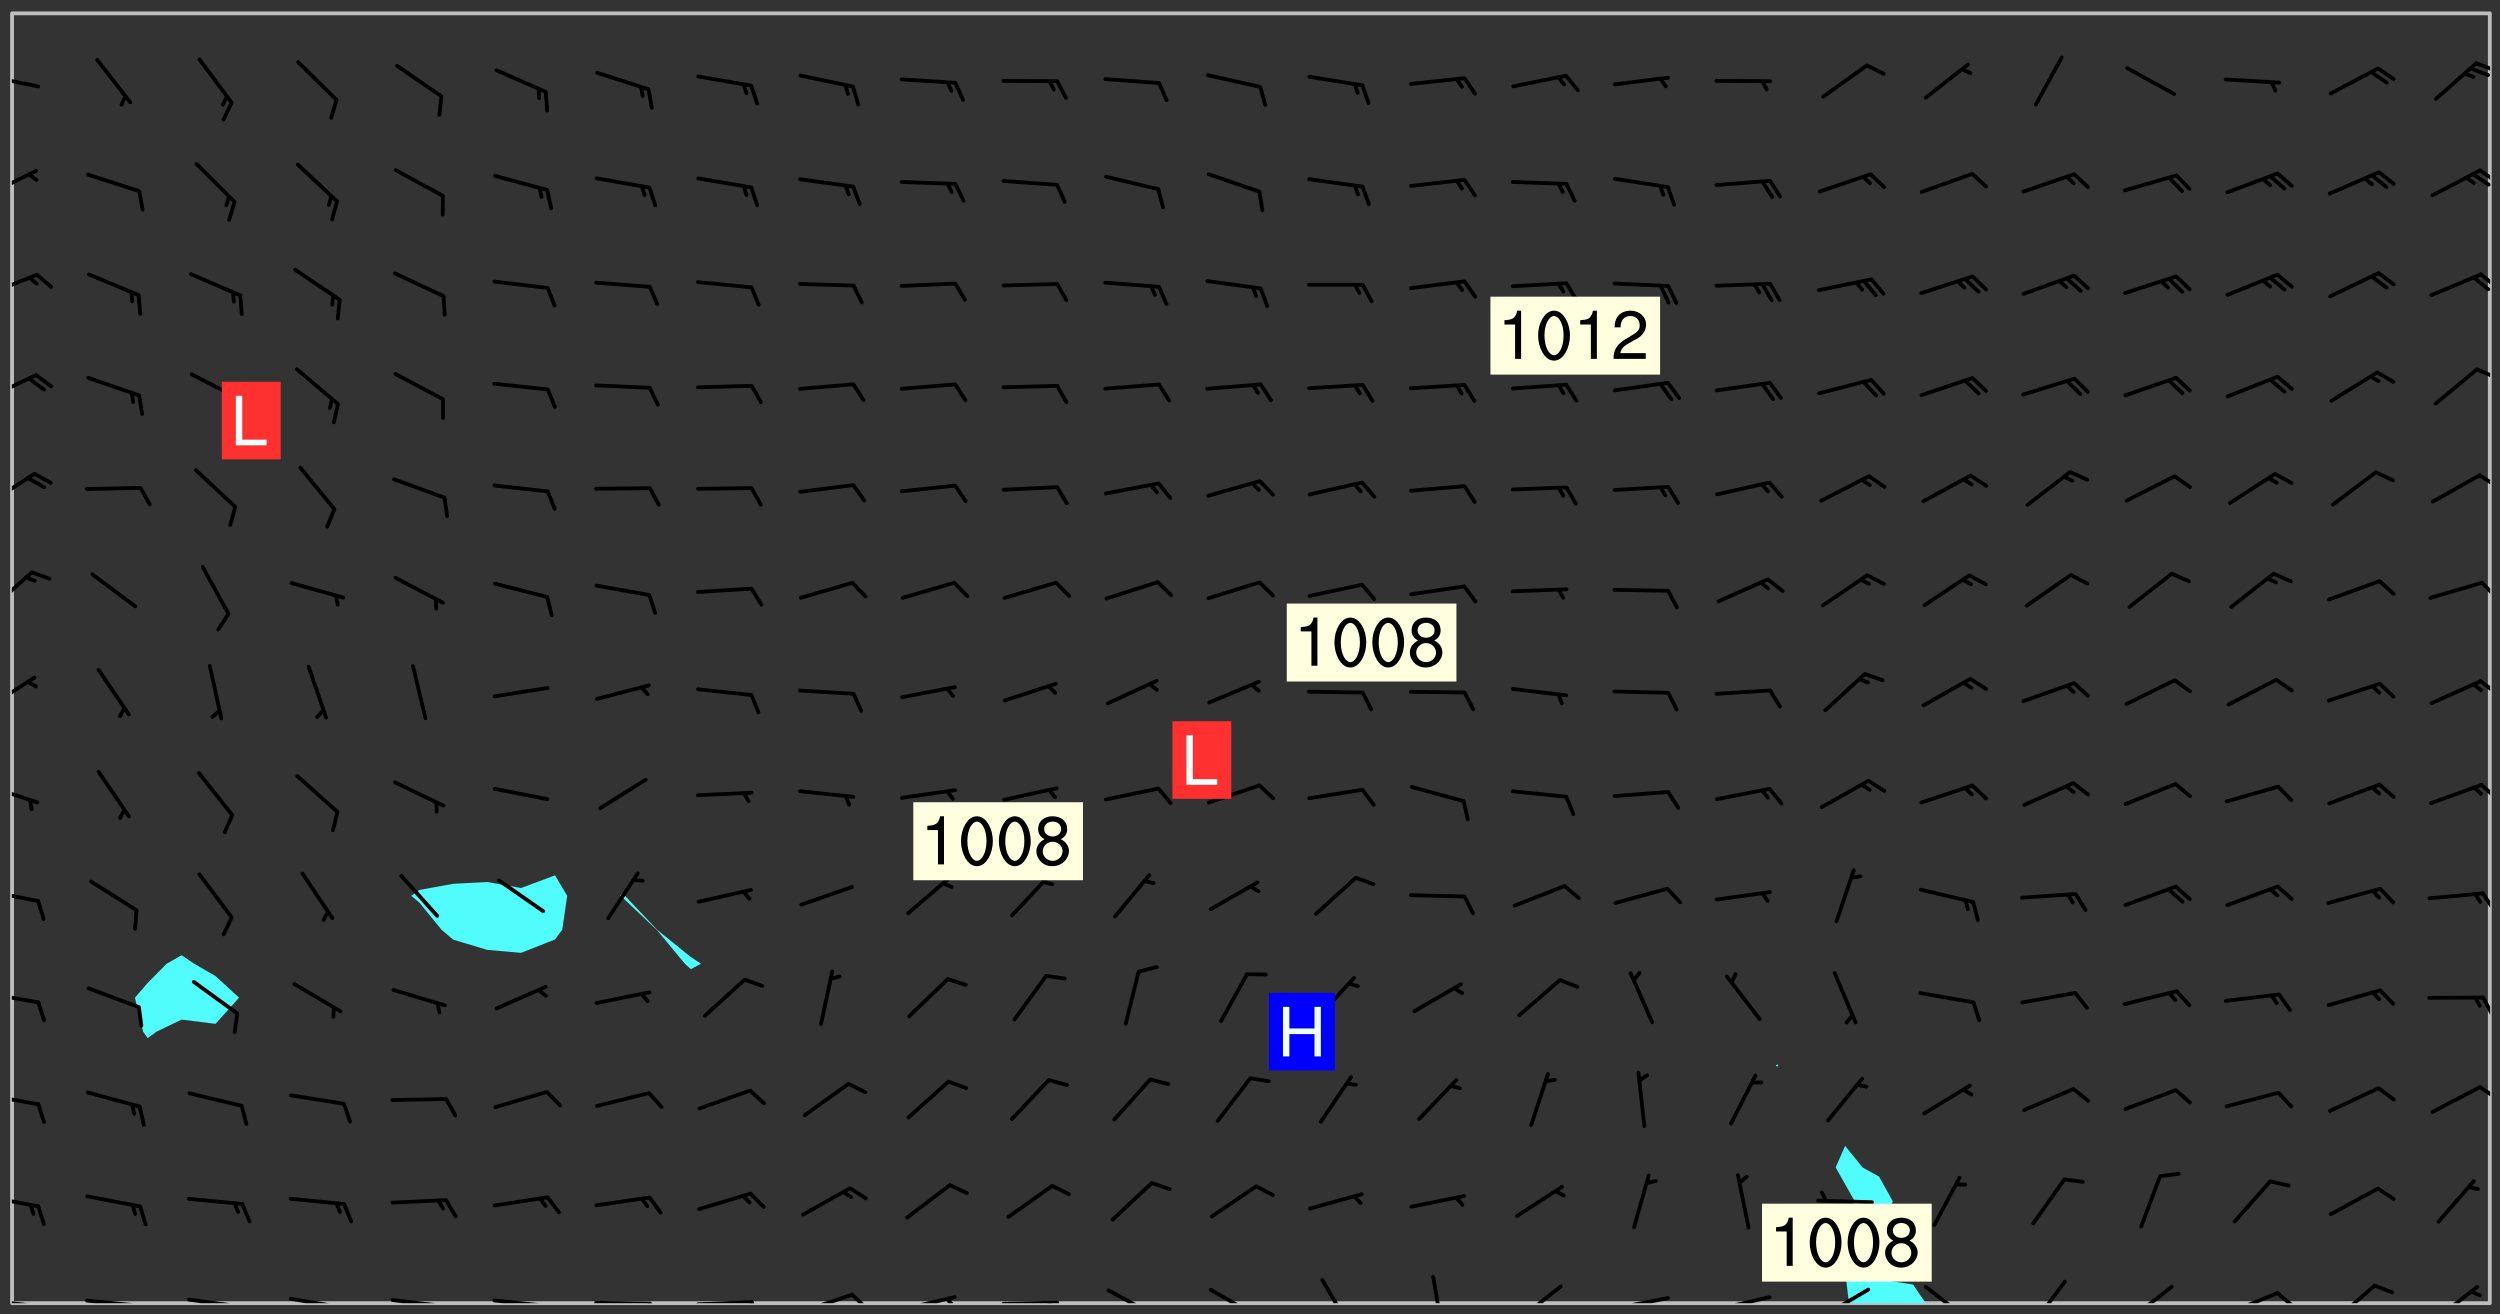 <svg xmlns="http://www.w3.org/2000/svg" role="img" xmlns:xlink="http://www.w3.org/1999/xlink" viewBox="142.45 309.95 326.84 171.84"><rect x="142.45" y="309.95" width="326.84" height="171.84" fill="#333333" stroke="none"/><defs><clipPath id="a"><path d="M144 311.672h1v168.656h-1zm0 0"/></clipPath><clipPath id="b"><path d="M144 311.672h324v168.656H144zm0 0"/></clipPath><clipPath id="c"><path d="M382 459h13v21.328h-13zm0 0"/></clipPath><clipPath id="d"><path d="M467 311.672h1v168.656h-1zm0 0"/></clipPath><clipPath id="e"><path d="M144 479h4v1.328h-4zm0 0"/></clipPath><clipPath id="f"><path d="M147 480h2v.328h-2zm0 0"/></clipPath><clipPath id="g"><path d="M153 479h9v1.328h-9zm0 0"/></clipPath><clipPath id="h"><path d="M160 480h2v.328h-2zm0 0"/></clipPath><clipPath id="i"><path d="M159 480h2v.328h-2zm0 0"/></clipPath><clipPath id="j"><path d="M166 479h9v1.328h-9zm0 0"/></clipPath><clipPath id="k"><path d="M173 480h3v.328h-3zm0 0"/></clipPath><clipPath id="l"><path d="M172 480h2v.328h-2zm0 0"/></clipPath><clipPath id="m"><path d="M180 479h8v1.328h-8zm0 0"/></clipPath><clipPath id="n"><path d="M187 480h2v.328h-2zm0 0"/></clipPath><clipPath id="o"><path d="M186 480h2v.328h-2zm0 0"/></clipPath><clipPath id="p"><path d="M193 479h8v1.328h-8zm0 0"/></clipPath><clipPath id="q"><path d="M200 480h2v.328h-2zm0 0"/></clipPath><clipPath id="r"><path d="M199 480h2v.328h-2zm0 0"/></clipPath><clipPath id="s"><path d="M206 479h9v1.328h-9zm0 0"/></clipPath><clipPath id="t"><path d="M213 480h3v.328h-3zm0 0"/></clipPath><clipPath id="u"><path d="M220 480h8v.328h-8zm0 0"/></clipPath><clipPath id="v"><path d="M227 480h2v.328h-2zm0 0"/></clipPath><clipPath id="w"><path d="M233 479h8v1.328h-8zm0 0"/></clipPath><clipPath id="x"><path d="M240 479h3v1.328h-3zm0 0"/></clipPath><clipPath id="y"><path d="M246 478h9v2.328h-9zm0 0"/></clipPath><clipPath id="z"><path d="M253 478h3v2.328h-3zm0 0"/></clipPath><clipPath id="A"><path d="M260 479h8v1.328h-8zm0 0"/></clipPath><clipPath id="B"><path d="M266 479h2v1.328h-2zm0 0"/></clipPath><clipPath id="C"><path d="M273 480h8v.328h-8zm0 0"/></clipPath><clipPath id="D"><path d="M279 480h2v.328h-2zm0 0"/></clipPath><clipPath id="E"><path d="M287 478h7v2.328h-7zm0 0"/></clipPath><clipPath id="F"><path d="M300 478h8v2.328h-8zm0 0"/></clipPath><clipPath id="G"><path d="M315 477h5v3.328h-5zm0 0"/></clipPath><clipPath id="H"><path d="M329 476h3v4.328h-3zm0 0"/></clipPath><clipPath id="I"><path d="M340 477h7v3.328h-7zm0 0"/></clipPath><clipPath id="J"><path d="M353 479h8v1.328h-8zm0 0"/></clipPath><clipPath id="K"><path d="M366 479h9v1.328h-9zm0 0"/></clipPath><clipPath id="L"><path d="M380 478h7v2.328h-7zm0 0"/></clipPath><clipPath id="M"><path d="M393 477h8v3.328h-8zm0 0"/></clipPath><clipPath id="N"><path d="M407 477h6v3.328h-6zm0 0"/></clipPath><clipPath id="O"><path d="M420 477h7v3.328h-7zm0 0"/></clipPath><clipPath id="P"><path d="M433 478h8v2.328h-8zm0 0"/></clipPath><clipPath id="Q"><path d="M439 478h4v2.328h-4zm0 0"/></clipPath><clipPath id="R"><path d="M447 477h7v3.328h-7zm0 0"/></clipPath><clipPath id="S"><path d="M460 477h7v3.328h-7zm0 0"/></clipPath><clipPath id="T"><path d="M144 466h4v2h-4zm0 0"/></clipPath><clipPath id="U"><path d="M144 452h4v3h-4zm0 0"/></clipPath><clipPath id="V"><path d="M466 451h2v3h-2zm0 0"/></clipPath><clipPath id="W"><path d="M144 439h4v3h-4zm0 0"/></clipPath><clipPath id="X"><path d="M466 440h2v3h-2zm0 0"/></clipPath><clipPath id="Y"><path d="M144 426h4v3h-4zm0 0"/></clipPath><clipPath id="Z"><path d="M466 426h2v4h-2zm0 0"/></clipPath><clipPath id="aa"><path d="M144 412h4v4h-4zm0 0"/></clipPath><clipPath id="ab"><path d="M466 412h2v3h-2zm0 0"/></clipPath><clipPath id="ac"><path d="M144 398h4v5h-4zm0 0"/></clipPath><clipPath id="ad"><path d="M466 398h2v3h-2zm0 0"/></clipPath><clipPath id="ae"><path d="M144 384h3v6h-3zm0 0"/></clipPath><clipPath id="af"><path d="M466 385h2v4h-2zm0 0"/></clipPath><clipPath id="ag"><path d="M144 371h4v5h-4zm0 0"/></clipPath><clipPath id="ah"><path d="M466 371h2v3h-2zm0 0"/></clipPath><clipPath id="ai"><path d="M144 358h4v5h-4zm0 0"/></clipPath><clipPath id="aj"><path d="M466 358h2v2h-2zm0 0"/></clipPath><clipPath id="ak"><path d="M144 345h4v4h-4zm0 0"/></clipPath><clipPath id="al"><path d="M466 345h2v3h-2zm0 0"/></clipPath><clipPath id="am"><path d="M465 345h3v4h-3zm0 0"/></clipPath><clipPath id="an"><path d="M144 332h4v4h-4zm0 0"/></clipPath><clipPath id="ao"><path d="M466 331h2v3h-2zm0 0"/></clipPath><clipPath id="ap"><path d="M465 332h3v3h-3zm0 0"/></clipPath><clipPath id="aq"><path d="M144 319h4v3h-4zm0 0"/></clipPath><clipPath id="ar"><path d="M465 317h3v3h-3zm0 0"/></clipPath><g id="as" clip-path="url(#clip1)"><path fill="#fff" fill-opacity="0" fill-rule="evenodd" d="M0 0h1000v1000H0zm0 0"/><path fill="#d3d3d3" fill-opacity="0" fill-rule="evenodd" d="M162.152 355.867l-.234.293.059.234.117.172.176.234.293.348.113.059.117-.172.059-.234.176-.176.465-.176h.699l.234.293.289.816.059.176.176.23.352.234.699.699.172.176.234.348.234.41.289.582.41.465.23.234.234.176.117.23.176.293.172 1.164v.234l.059.289.059.117.117.117.348.41.117.172.176.176.176.234.117.172.172.352.059.234.234.406.234-.059-.176.176-.059.93h-.582l-.234-.113-.348.113-.117.117-.059.293-.059.176-.117.172-.465.293-.059.234-.059.113v.645l.059.172v.41l.059.059v.406l.059.406.117.176.059.059.23.641-.059.293v.699l-.059.582v.234l-.059.23-.055.352v1.922l.055.117h.426l-.367.117-.023.352.891 1.168 1.742.539 1.34.359v.539l.09.809.535.715 1.52.27.891-.086.09 1.164.535.18 1.16-.18 2.055-.984 1.16-.363 1.879-.176 1.695-.18-.18.719-1.516.086-1.25.09-.805.27-1.074.809.27.719.535.898-.18.625-.266.809.266 1.078.625.898.805.18 1.25-.18-.266.723.098.504.055.293v.172l.059.293v.406l.176.117.352.117h.406l.293-.176.113-.117.059-.117.117-.23.059-.176.352-.465.23-.176.176-.059.176.059.059.176.117.988.055.469.059.172.117.234.176.059.816.059h.289l.117.234.059.406.059.352v1.105l.117.293.117.348.289.699.176.352.582.754.352.176.172.059.469.234.641.465.348.234.293.176.293.055.23.062.816.348.293.176.113.172.352.352.117.176.523.641v.289l.059.352v.348l.059.352.059.289.117.059.172.059h.176l.582.234.176.117.176.289.176.234.113.234.293.23.117.117v.41l.059.055.289.234.234.117.059.117.117.172.059.117.23.234.059.176.234.059.117.059-.117.113-.059.117v.117l-.117.293-.117.289v.582l.176.117.117.059.059.117.117.117.113.059.176.348.059.352.059.406v.176l-.059.176-.117.699v.172l.117.176.293.293h.406l.176.117.117.172.117.293v.234h-.527l-.23-.234h-.234l-.176.059-.059.699.059.348.117.176.176.41.117.23.289.469.176.055h.523l.234.059.758.641.059.293v.234l.059.059.23.348v.352l-.117.172v.293l.293.289.293.176.172.059.293.176.293.117.582.406.289.234.293.176.219.16.016.012.23.176.641.523.176.234.117.176.176.176.113.172v.641l.117.176.469.117.582.117.234.059.23.113.293.117.113.059.586.352.289.172.176.062.176.055.176.059.699.352.289.176.234.055.289.176.234.117.641.406.293.117.172.059.234.059.41.059.23.059.234.117.059.172-.41.176.469.059.059.293.113.234.176.055.234.059.176.059.406.117.641.234.117.172.059.234v.176l-.059.117-.059.406.234.234.117.059.348.117.641.23.176.117.289.117.176.176.234.465.582 1.105.176.176.348.176.176.117.352.117 1.047.523.234.059.465.113.293.059.465.176.758.582.234.234.348.465.176.176.289.234.816.699.293.176.289.289.293.176.293.289.695.641.176.176.293.234.289.234.469.289.641.582.348.234.234.293.348.348.352.465.934.992.348.406.117.176.234.059.113.117.645.176.23.113.234.059.293.176.23.117.934.699.406.406.234.176.406.176.234.117.816.348.348.234.234.117.293.289.23.117.758.352.352.172.23.059.293.117.234.059.871.176h.816l.469.23.172.059.875.699.465.117.293.059.176.059.23.059.469.059.348.059.352.059.406.059h.293l.172.059v.23l.176.176h.293l.348.059.352.059.699.117h.641l.465-.234.293-.176.172-.117.41-.172.289-.176.934-.465.469-.293.523-.293.465-.172.465-.176 1.051-.465.289-.117.41-.117.289-.117.527-.176 1.516-.699.582-.348.289-.059.293-.059.348-.117.875-.23.352-.117h.113l.234-.059.875-.234.234-.059h.812l.352-.059.816-.117.172-.059.352-.055.293-.059.23-.059.816-.176.176-.059h.348l.234-.059.465-.117.758-.172.234-.059h.348l.41-.117.289-.059 1.285-.059h.289l.41-.059.23-.059h.176l.875-.117h.406l.41-.117h.348l.352-.113.871-.059h1.75l1.047.289.41.117.289.117.352.117.289.117 1.051.172.289.059h.293l.293.059.172.059.41.059.172.059.117.059h.117l.117.059.352.059h.113l.41.066 1.922.395 1.926.395 1.52.449 1.695.719 2.145.805 1.605-.719 1.43-.805 1.16-1.078 1.25-.449 3.035-.719 1.875-.359 2.145-1.348 2.234-1.254 2.5-1.258 1.695-.449 1.785-.18 1.16-.27.625.539 1.34-.27.715-.988.984-1.344.445-.18.805-.359 1.875-.539 1.785-.449 1.25-.27 1.16-.09 1.699-.09 1.961-.27 1.25-.09h.539l.625-.09h.891l2.145-.18 2.41-.18 2.59-.09 1.695.18 1.609.09 1.43.359 1.16.719 1.875.988 1.16 1.527.266.715.629.09.355.898.535.539.535 1.527 1.074.359h.535l-.805.535.09 1.707.715 2.695.891.805.895.988.715 1.258 1.785.539 1.52-.18.355 1.344 1.609-.805.98-.539.27.27.316-.215.219-.145.801.449.449-.359h.355l.535-.27.539-.719.535-.27.625-.988 1.16.449.84.371 1.395.617 1.695-.18h1.605l1.785.09.18-1.707.535-1.344.805.27.492.848.402.406-.09.539v.359l.715.449.711-.27h1.43l.359.988.445 1.258.715 1.344 1.25.629 1.695.629.715-.18.18-.539.98-.09.449.359.086 1.258-.266.629-.535.18v.539l.715.984.266.539.984.988.801 1.078-.266.359-.09.898-.625 2.332-.355 2.066-.09 1.793-.18.719-.09.539v1.438l-.98 1.883-.359 1.707-.535.898-.805 1.168-.266.539 2.055 1.254.086.359-.355.539-.09-.18v.809l.09 1.438-.445.715-1.074.094-.266.715.535.898.805.719 1.16.809 1.34.27.445.359-.355.449-1.789-.09-1.25-.449-.715-.719-.625-.09-.176 3.59-.188 1.309h89.359V311.703h-55.27v49.082l.762.125 3.289.543 2.023 2.836v2.754l2.352.332 2.348.332h4.051l-1.379 4.16-2.023.707-2.023.703-.543.344-2.594 1.617-.188.117-2.023-2.078-.73-2.742-2.672-2.078-1.375-3.5-.066-.082-1.957-2.672 2.75-1.418v-49.082H294.422v91.414l.117.031.133.012.074.074.105.047.09.059.086.059.09.059.297.297.059.09.031.117.027.117.016.137-.031.117-.059.09-.059.086-.043.105-.047.102-.027.121v.145l.176.27.148.148.074.086.074.074.043.105.062.09.059.086.043.105.059.09.047.102.043.105.059.086.117.18.074.074.062.086.059.09.043.105.059.09.059.086.062.09.059.09.043.102.117.18.074.074.059.086.074.074.09.059.105.047h.148l.133-.016.133.016.102-.047.074-.074.047-.102-.016-.133v-.148l-.047-.105-.027-.117-.047-.102-.027-.121-.043-.102-.062-.09-.043-.102-.043-.105-.031-.117-.016-.133-.012-.137.086-.059.059-.086.121-.031.043.105.016.133v.117l.059.102.059.09.09.059.148.148.059.09.043.105-.012.102.086.059.105.047.086.059.09.059.074.074-.117.027-.105.047-.086.059-.074.074-.059.09-.062.086-.027.121-.047.102-.043.105-.031.117-.012.133-.016.133v.148l.027.117.047.105.043.102.059.09.074.074.09.059.074.074.09.059.059.09.043.105.047.102.117.031.133.016h.148l.117-.031.105.043.043.105.047.102.027.121L299.5 410l.027.117.031.121.027.117.105.043.102.047.133-.016.148.148.062.086.074.074.07.074.09.062.105.043.102.043.117.031.137.016.117-.031.074-.074.027-.117-.012-.133-.031-.121-.027-.117.043-.105h.117l.09.062.117.027h.148l.133.016h.148l.133.016.133-.016h.148l.133-.016.133-.012.137.012.117-.027.133-.016.191-.059-.059.176-.016.133-.027.121-.016.133-.059.086-.133.016-.105.047-.105.043-.117.031-.117.027-.266.031h-.148l-.133.016-.074.074.059.086.148.148.117.18.074.07.09.062.09.059.086.059.09.059.102.043.105.062.105.043.086.059.105.047.102.043.18.117.059.09-.043.102-.047.105.016.133.223.223.059.09.043.102.031.121.043.102.016.133.031.117.012.137.031.117.148.148.102.043.105.043.117.031.133.016.137.016h.117l.117-.031.09-.059.043-.105.047-.102.043-.105.031-.117.012-.133v-.148l-.012-.133-.016-.133-.031-.117-.043-.105-.047-.105-.043-.102-.043-.105-.016-.133.016-.133.027-.117.031-.117.027-.121.047-.102.09-.059.086-.062.074-.074.09-.059.223-.223.059-.086.074-.074.117-.18.059-.086v-.148l-.074-.074-.102-.047-.105-.043-.102-.043-.059-.09-.047-.105-.027-.117.09-.059.117-.031.102-.043.18-.117.148-.148.012-.133-.012-.105-.09-.059-.133.016h-.148l-.133.016-.133-.016-.121-.031-.086-.059-.074-.074-.059-.09-.062-.086-.117-.18-.059-.086.031-.121.086-.059.121-.031.059-.086v-.121l-.031-.117-.059-.09-.059-.086-.047-.105-.027-.117-.016-.133.059-.09.074-.074.09-.059.117-.18.074-.074.059-.086.148-.148.121-.031.133-.016.133.016.074.074.043.105.016.133-.031.117-.117.031-.133.012-.148.148-.043.105-.047.102-.027.121-.031.117v.148l.031.117.043.105.059.09.074.07.074.074.117.031.121.027.117-.027.133-.016h.117l.09.059.074.074.047.105.059.086.102.047.133.016.105.043.086.059-.012.105-.074.074-.18.117-.059.09-.09.059-.07.074-.074.074-.062.09-.027.117-.016.133.016.133-.016.133v.148l.016.133.027.117.031.121.074.074.09.059.086.059.09.059.117.031v.086l-.102.047-.09.059-.266.031-.117.027h-.148l-.105.043-.102.047-.059.09-.062.234-.012.133-.031.121-.016.133v.293l-.012.133.012.137.016.133.133.016.133.012.121.031.086.059.074.074.047.105.043.102.016.133v.445l-.016.133v.445l.031.266.027.117.016.133.031.117.086.211.031.266v.148l-.031.117-.027.117-.031.121-.027.117-.031.117-.031.121-.012.133-.016.133.09.059.117-.031.102.016.047.105-.031.266v.441l-.043.105-.047.105-.043.102-.043.105-.059.086-.031.121-.043.117-.031.117-.016.133.016.133.059.09.105.047.086.059.059.086-.012.137-.031.117-.043.102v.445l-.016.133v.148l-.031.117-.043.105-.027.117-.047.105-.043.102-.031.121-.027.117-.031.133-.031.117-.027.117-.043.105-.031.117-.031.121-.012.133-.016.133v.297l.027.117v.148l.047.398.027.117.059.09.121.031h.148l.133-.016.059.09v.117l-.059.09-.09.059-.102.043-.105.047-.09.059-.086.059-.137.016-.117-.031-.133-.016-.102.047-.062.086-.012.137-.016.133-.031.117-.027.117-.016.133-.031.121v.297l.016.133.031.117v.148l.012.133v.148l-.027.117-.047.102-.027.121-.031.117-.059.09-.074.074-.102.043-.105.047-.117.027-.121.031-.102-.047.059-.086.105-.047.027-.117.031-.117.027-.121.031-.117v-.148l.016-.133-.031-.117-.043-.105-.105.016-.074.074-.102.043-.09.062-.074.074-.043.102-.016.133-.031.117L304.25 426l-.031.117-.027.117-.031.121-.027.117-.031.117-.043.105-.09.059h-.09l-.117-.031-.031-.086.016-.137-.031-.117v-.148l-.012-.133v-.148l-.062-.234-.027-.121-.043-.102-.047-.105-.059-.086-.059-.09-.043-.105-.062-.086-.148-.148-.07-.074-.105-.047-.105-.043-.102-.043-.297-.297-.09-.074-.086-.059-.105-.043-.09-.062-.086-.059-.105-.043-.09-.059-.086-.062-.074-.07-.105-.047-.086-.059-.105-.043-.09-.062-.102-.043-.105-.043-.086-.059-.105-.047-.105-.043-.102-.047-.09-.059-.102-.043-.105-.043-.09-.062-.117-.027-.133-.016-.133.016H299.75l-.133.016-.117-.031-.09-.059-.074-.074-.09-.059-.102-.047h-.148l-.121-.027-.102-.043-.074-.074-.117-.18-.09-.059-.102-.043-.09-.062-.105-.043-.09-.059-.086-.059-.105-.047-.059-.086-.059-.09-.043-.105-.047-.102-.074-.074-.086-.059-.074-.074-.09-.059-.223-.223-.043-.105-.031-.266.105-.043h.145l.105.043.074.074.09.059.086.059.105.047.09.059.148.148.07.074.148.148.062.086.074.074.086.059.074.074.09.062.09.059.086.059.27.176.102.047.105.043.102.043.047-.074.059-.086.074-.074.07-.074.105.043.074.074.059.09.043.102.047.105.043.105.121.027.117-.027.074-.09.043-.105.059-.09.074-.074.105-.043.117-.027.133.012.09.059.148.148.059.09.043.105.047.102.043.105.043.102.105.047.105.043.133.016.086-.059.059-.09.074-.074.105-.043.117.027.105.047.102.043.105.043.102.047.18.117v.117l-.016.133.016.133.016.137.059.086.102.047.121.027.117.031h.148l.117-.031.059-.09.18-.117.059-.09.074-.074.059-.086.117-.18.18-.117.117.031.09.059.043.074-.016.133v.117l.09.059h.148l.133-.016.133-.012.266-.031.105-.043.117-.031.121-.027.074-.074.07-.074.062-.09-.016-.105-.047-.102-.102-.043-.105-.016-.117.027-.266.031h-.148l-.074-.074-.09-.059-.117-.031-.117-.027-.133-.016h-.148l-.133.016h-.297l-.105-.047-.148-.148-.043-.102-.059-.09.223-.223.086-.059.105-.043.117-.031.133-.016.133.016.137.016.102.043.133-.012.09-.062.102-.043.062-.09-.047-.102-.09-.059-.117-.031-.102-.043-.059-.09-.062-.09v-.117l.016-.133.105-.047.074-.07v-.121l-.09-.059-.031-.117.09-.059.074-.074.043-.105.059-.09.047-.102.016-.133v-.148l-.047-.105-.043-.102-.09-.059-.133-.016-.102-.043-.137-.016-.117-.031h-.445l-.133-.016-.133-.012-.133-.016-.117-.031h-.148l-.133-.016-.133-.012-.266-.031-.121-.043-.086-.059-.074-.074v-.148l.012-.133.105-.047.102-.043.133-.016h.152l.133-.016h.293l.121.031.102.043.09.059.234.062.121-.047.09-.059.102-.043.133-.016.105.043.102.047.133.012.121-.027h.145l.121-.031.117-.027.105-.047.074-.074.086-.059.148-.148.059-.086.047-.105.027-.117.016-.105-.102-.043-.09-.059-.117-.031-.105-.043-.09-.062-.074-.086-.074-.074-.102-.043-.105-.047-.102-.043-.059-.09-.047-.102-.086-.211-.062-.086-.059-.09-.074-.074-.086-.059h-.27l-.117.031-.09.059-.102.043-.133.016-.105-.016-.027-.117-.062-.09-.117-.031-.102-.043-.148-.148-.031-.117-.016-.105.074-.074.18-.117.117-.027.117-.031.137.016.102.043.105.043.102.047.105.043.117.031.133.016.117.027.133.016.105-.016.09-.059-.074-.074-.105-.043-.074-.074-.074-.09-.148-.148-.086-.059-.09-.059-.074-.074-.09-.059-.102-.047-.121-.027-.102-.047-.105-.043-.117-.031-.102-.043-.121-.031h-.148l-.117.031-.105.043-.086.062-.18.117-.086.059-.09.059-.105.047-.086.059-.105.043-.102.043-.105.047-.074.074-.059.09-.059.086-.047.105-.059.086-.074.074-.133-.012-.117-.031h-.117l-.074.074-.09.059-.074.074-.09.059-.086.059-.105.047-.102.043-.137.016-.102-.043-.148-.148-.105-.047h-.086l-.105.047-.102.043-.121.031-.117-.031-.074-.074v-.117l.031-.121.074-.07.059-.09.074-.074.117-.031.105-.043h.293l.133-.016.137-.016.102-.043.09-.059.102-.047.09-.059.133-.012.09.059.133.012.09-.059.086-.059.105-.043.09-.059.086-.062.09-.059.148-.148.059-.086.059-.09.105-.043.133-.016.117.027.121.031.059-.059.059-.09.031-.266.027-.117.105.012.133.016.102-.043.09-.059.059-.09.074-.074.059-.09.047-.102.012-.133-.012-.133-.047-.105-.148-.148-.059-.09-.059-.086-.043-.105v-.445l.016-.133v-.148l.012-.133-.059-.059-.09.059-.102-.043-.18-.117-.086-.059-.062-.09-.059-.09-.074-.074-.086-.059-.121.031-.102.012-.105.047-.086.059-.105.043-.148.148-.09.059-.086.059-.09.062-.105.043-.133.016v-.121l.105-.043.117-.031.074-.07.043-.105v-.148l-.027-.117-.148-.148-.133-.016h-.148l-.117.031-.105.043-.102.043-.09.062-.117.027-.074-.074.012-.133-.043-.102-.043-.105-.09-.059-.117.027-.121.031-.117.031-.102.043-.121.031-.102.043-.105.043-.09.059-.102.016v-.117l.016-.133-.059-.09-.074.043-.148.148-.059.09-.074.074-.047.105-.043.102-.074.074-.059.09-.074.074-.059.086-.074.074-.09.062-.074.07-.074.074-.102.016-.133.016-.105-.043v-.121l.148-.148.043-.102.059-.09.047-.102.043-.105.059-.09.031-.117.043-.102.031-.121.027-.117.047-.105.043-.102.043-.105.074-.07.09-.062.09-.059.102-.043h.297l.266-.031.105-.043-.074-.074-.117-.031-.105-.043-.09-.059-.102-.047-.09-.059-.102-.043-.105-.043-.09-.062-.086-.059-.105-.043-.102-.043-.121-.031-.117-.031-.102-.043L297.5 410.25l-.102-.043-.09-.059-.043-.105-.016-.133.102-.043.133-.016.137.016.133-.016.102-.043.059-.09.016-.105-.09-.059-.074-.074-.102-.043-.09-.059-.148-.148-.043-.105-.016-.133v-.293l-.059-.09-.09-.059-.074-.074-.043-.105-.031-.117-.059-.09-.074-.074-.117-.027-.074-.074-.09-.059-.09-.062-.086-.059-.074-.074-.059-.086-.047-.105-.086-.059-.148-.148-.195-.059-.133.016-.102.043-.074.074-.047.102-.043.105-.059.09-.059.086-.297.297-.09.059h-.086l-.062-.086-.043-.105.031-.117.059-.09.027-.117-.012-.133-.09-.062-.105.047-.117.027-.117.031-.27.176-.102.047-.117.027-.105.047-.09.059-.102.043-.059-.086-.047-.105.016-.133.047-.105.07-.074.074-.07.059-.09v-.148l-.043-.105h-.238l-.102.047-.031.117-.027.117-.031.121-.074.043-.133.016-.074-.047-.043-.102-.043-.105-.047-.102-.043-.105-.121.031-.102.043-.133.016-.117.031-.105.043-.09.059-.102.047-.121.027-.133.016-.102-.043-.059-.09-.047-.105-.043-.102-.043-.105v-.117l.059-.09.086-.059.18-.117.102-.047.105-.043.105-.059.102-.043.09-.062.102-.043.105-.059.102-.047.09-.059.105-.043.102-.043.09-.062.102-.043.137-.016.117.031.102.043.121.031.102.043.105.047.102.043.105.043.102.047.105.043.102.043.105.047.086.059.105.043.117.031.105.043.102.047.09.059.105.043.102.043.105.047.117.027.102.047.121.027h.148l.086-.059.016-.102.059-.09-.027-.117-.074-.074-.117-.18-.074-.074-.09-.074-.18-.117-.086-.059-.105-.043-.102-.047-.27-.176-.059-.09-.074-.074-.059-.09-.043-.102-.031-.117-.016-.137v-.562l-.012-.133-.016-.133-.031-.117-.016-.133-.012-.133-.031-.121-.223-.223-.059-.086-.016-.105.031-.117.133-.016v-91.414H172.992v1.453l-.059.234-.352 1.051-.172.523-.117.348-.176.41-.117.172-.234.293-.23.059h-.352l-.117.059-.23.406v.293l.117.176.23.23.117.234.641.758.293.465.176.234.23.352.234.348.641.816.176.465.172.41.117.695.176.469.117 1.398.059.465v.875l.117 1.047v4.781l-.059.465-.352 1.281-.176.523-.113.41-.352.93L172.934 336l-.234.582-.117.176-.172.348-.176.406-.352.816-.059.293-.113.293-.117.289-.059.176-.117.875-.059.406-.059.117-.059.176-.059.172-.23.527-.117.172v.234l-.117.234-.059.172-.176.586v.289l-.059.176v.293l-.059.113-.059.527v.172l-.055.234v2.621l-.176.816-.117.176-.176.234-.117.172-.113.234-.586.934-.23.289-.293.465-.176.234-.289.352-.352.699-.113.23-.176.41-.176.23-.406.527-.816.699-.293.172-.289.234-.176.117-.176.176-.523.406-.527.176-.172.176-.234.055-.641.176h-.758m12.211 31.023l-1.074.449.359.895 1.25-.715.445-.539-.98-.09"/><path fill="#d3d3d3" fill-opacity="0" fill-rule="evenodd" d="M201.508 416.598h-.895l.449.629.98.359.805-.09.445-.988-.176.09-.715-.355-.895.355m154.621 59.07l-.059-.523v-.293l.113-.293.059-.23.469-.469h.113l.117-.113.117-.059h.176l.234-.059h.348l.234.059.117.059.23.172.059.176.117.582v.293l-.117.176-.172.289-.176.176-.527.523-.23.234-.117.059h-.176l-.117-.059-.406-.293-.176-.117-.117-.059-.059-.113-.055-.117m6.641-10.957l-.059-.172v-1.109l.059-.172.176-.059.172-.059h.176l.234-.059.117.059.059.699-.059.172-.117.176-.117.059-.234.523-.113.059h-.234l-.059-.117m9.613-14.391l-.117-.176v-.699l.293-.875.117-.172.176-.352.113-.23.117-.293.352-.758.117-.23.172-.234h.176l.117-.059h.641l.117.059.234.234.172.113.352.293.117.117.113.176v.113l.117.059.117.117v.699l-.059.176v.23l-.059.176-.348 1.051-.117.23-.117.234-.117.059-.23.234-.641.289h-.875l-.41-.117-.641-.465"/><path fill="none" stroke="#bebebe" stroke-linecap="round" stroke-linejoin="round" stroke-miterlimit="10" stroke-width=".5" d="M467.957 311.695H144.027v168.625h323.93v-168.625"/><g clip-path="url(#a)"><path fill="#fff" fill-opacity="0" fill-rule="evenodd" d="M144 475.891v4.438h.004H144V311.672h.004H144v164.219"/></g><g clip-path="url(#b)"><path fill="#fff" fill-opacity="0" fill-rule="evenodd" d="M144.004 480.328V311.672h22.188v123.16l-1.961 1.113-2.477 2.512-1.66 1.926 1.062 4.438.598.852 1.172-.852 3.266-1.57 4.438.555 3.07-3.422-3.07-2.82-2.785-1.617-1.652-1.113V311.672h48.824v112.719l-4.441 1.656-4.438-.785-4.438.234-4.438.809-1.047.766 1.047.867 2.914 3.57 1.523 1.293 4.438 1.332 4.438.391 4.441-1.758.941-1.258.648-4.438-1.59-2.68V311.672h8.875v115.055l-.363.344.363.273 4.402 4.164.035.023 3.652 4.414.785.715 1.332-.715-1.332-.875-4.41-3.562-.027-.035-4.172-4.402-.266-.344V311.672h17.754v128.688l-.027.023.027.023.023-.023-.023-.023v-128.688h133.148v137.426l-.168.164.168.148.152-.148-.152-.164V311.672h93.203v168.656h-73.777l-1.672-2.449-4.438-.684-4.352-1.305 3.371-4.438.98-.52 1.801-3.918-1.801-3.242-2.16-1.199-2.277-2.816-1.238 2.816 1.238 2.191 1.27 2.25-1.27 2.047-1.051 2.391 1.02 4.438.031.266.504 4.172H144.004"/></g><path fill="#50fcfc" fill-rule="evenodd" d="M161.156 444.82l-1.062-4.438 1.66-1.926 2.477-2.512 1.961-1.113 1.652 1.113 2.785 1.617 3.07 2.82-3.07 3.422-4.438-.555-3.266 1.57-1.172.852-.598-.852m36.105-16.883l-1.047-.867 1.047-.766 4.438-.809 4.438-.234 4.438.785 4.441-1.656 1.59 2.68-.648 4.438-.941 1.258-4.441 1.758-4.438-.391-4.438-1.332-1.523-1.293-2.914-3.57m26.629-.594l-.363-.273.363-.344.266.344 4.172 4.402.027.035 4.41 3.562 1.332.875-1.332.715-.785-.715-3.652-4.414-.035-.023-4.402-4.164m17.754 13.062l-.027-.023.027-.023.023.023-.023.023m133.148 9.004l-.168-.148.168-.164.152.164-.152.148"/><g clip-path="url(#c)"><path fill="#50fcfc" fill-rule="evenodd" d="M383.672 464.766l-1.238-2.191 1.238-2.816 2.277 2.816 2.16 1.199 1.801 3.242-1.801 3.918-.98.52-3.371 4.438 4.352 1.305 4.438.684 1.672 2.449h-10.043l-.504-4.172-.031-.266-1.02-4.438 1.051-2.391 1.27-2.047-1.27-2.25"/></g><g clip-path="url(#d)"><path fill="#fff" fill-opacity="0" fill-rule="evenodd" d="M467.996 480.328H468V311.672h-.004H468v168.656h-.004"/></g><g clip-path="url(#e)"><path fill="none" stroke="#000" stroke-linecap="round" stroke-linejoin="round" stroke-miterlimit="10" stroke-width=".5" d="M147.488 480.746l-6.977-.832"/></g><g clip-path="url(#f)"><path fill="none" stroke="#000" stroke-linecap="round" stroke-linejoin="round" stroke-miterlimit="10" stroke-width=".5" d="M147.488 480.746l.887 2.285"/></g><g clip-path="url(#g)"><path fill="none" stroke="#000" stroke-linecap="round" stroke-linejoin="round" stroke-miterlimit="10" stroke-width=".5" d="M160.812 480.672l-6.992-.688"/></g><g clip-path="url(#h)"><path fill="none" stroke="#000" stroke-linecap="round" stroke-linejoin="round" stroke-miterlimit="10" stroke-width=".5" d="M160.812 480.672l.934 2.27"/></g><g clip-path="url(#i)"><path fill="none" stroke="#000" stroke-linecap="round" stroke-linejoin="round" stroke-miterlimit="10" stroke-width=".5" d="M159.793 480.574l.469 1.133"/></g><g clip-path="url(#j)"><path fill="none" stroke="#000" stroke-linecap="round" stroke-linejoin="round" stroke-miterlimit="10" stroke-width=".5" d="M174.113 480.801l-6.965-.945"/></g><g clip-path="url(#k)"><path fill="none" stroke="#000" stroke-linecap="round" stroke-linejoin="round" stroke-miterlimit="10" stroke-width=".5" d="M174.113 480.801l.848 2.305"/></g><g clip-path="url(#l)"><path fill="none" stroke="#000" stroke-linecap="round" stroke-linejoin="round" stroke-miterlimit="10" stroke-width=".5" d="M173.098 480.664l.426 1.152"/></g><g clip-path="url(#m)"><path fill="none" stroke="#000" stroke-linecap="round" stroke-linejoin="round" stroke-miterlimit="10" stroke-width=".5" d="M187.414 480.898l-6.938-1.137"/></g><g clip-path="url(#n)"><path fill="none" stroke="#000" stroke-linecap="round" stroke-linejoin="round" stroke-miterlimit="10" stroke-width=".5" d="M187.414 480.898l.785 2.324"/></g><g clip-path="url(#o)"><path fill="none" stroke="#000" stroke-linecap="round" stroke-linejoin="round" stroke-miterlimit="10" stroke-width=".5" d="M186.402 480.73l.395 1.164"/></g><g clip-path="url(#p)"><path fill="none" stroke="#000" stroke-linecap="round" stroke-linejoin="round" stroke-miterlimit="10" stroke-width=".5" d="M200.75 480.738l-6.98-.82"/></g><g clip-path="url(#q)"><path fill="none" stroke="#000" stroke-linecap="round" stroke-linejoin="round" stroke-miterlimit="10" stroke-width=".5" d="M200.75 480.738l.891 2.289"/></g><g clip-path="url(#r)"><path fill="none" stroke="#000" stroke-linecap="round" stroke-linejoin="round" stroke-miterlimit="10" stroke-width=".5" d="M199.734 480.621l.445 1.141"/></g><g clip-path="url(#s)"><path fill="none" stroke="#000" stroke-linecap="round" stroke-linejoin="round" stroke-miterlimit="10" stroke-width=".5" d="M214.07 480.691l-6.988-.723"/></g><g clip-path="url(#t)"><path fill="none" stroke="#000" stroke-linecap="round" stroke-linejoin="round" stroke-miterlimit="10" stroke-width=".5" d="M214.07 480.691l.922 2.273"/></g><g clip-path="url(#u)"><path fill="none" stroke="#000" stroke-linecap="round" stroke-linejoin="round" stroke-miterlimit="10" stroke-width=".5" d="M227.402 480.383l-7.023-.109"/></g><g clip-path="url(#v)"><path fill="none" stroke="#000" stroke-linecap="round" stroke-linejoin="round" stroke-miterlimit="10" stroke-width=".5" d="M227.402 480.383l1.121 2.184"/></g><g clip-path="url(#w)"><path fill="none" stroke="#000" stroke-linecap="round" stroke-linejoin="round" stroke-miterlimit="10" stroke-width=".5" d="M240.715 480.188l-7.02.281"/></g><g clip-path="url(#x)"><path fill="none" stroke="#000" stroke-linecap="round" stroke-linejoin="round" stroke-miterlimit="10" stroke-width=".5" d="M240.715 480.188l1.238 2.117"/></g><g clip-path="url(#y)"><path fill="none" stroke="#000" stroke-linecap="round" stroke-linejoin="round" stroke-miterlimit="10" stroke-width=".5" d="M253.852 479.211l-6.66 2.238"/></g><g clip-path="url(#z)"><path fill="none" stroke="#000" stroke-linecap="round" stroke-linejoin="round" stroke-miterlimit="10" stroke-width=".5" d="M253.852 479.211l1.781 1.684"/></g><g clip-path="url(#A)"><path fill="none" stroke="#000" stroke-linecap="round" stroke-linejoin="round" stroke-miterlimit="10" stroke-width=".5" d="M267.258 479.527l-6.844 1.605"/></g><g clip-path="url(#B)"><path fill="none" stroke="#000" stroke-linecap="round" stroke-linejoin="round" stroke-miterlimit="10" stroke-width=".5" d="M266.262 479.758l.809.926"/></g><g clip-path="url(#C)"><path fill="none" stroke="#000" stroke-linecap="round" stroke-linejoin="round" stroke-miterlimit="10" stroke-width=".5" d="M280.664 480.258l-7.027.141"/></g><g clip-path="url(#D)"><path fill="none" stroke="#000" stroke-linecap="round" stroke-linejoin="round" stroke-miterlimit="10" stroke-width=".5" d="M279.641 480.277l.598 1.074"/></g><g clip-path="url(#E)"><path fill="none" stroke="#000" stroke-linecap="round" stroke-linejoin="round" stroke-miterlimit="10" stroke-width=".5" d="M293.551 482.008l-6.172-3.359"/></g><g clip-path="url(#F)"><path fill="none" stroke="#000" stroke-linecap="round" stroke-linejoin="round" stroke-miterlimit="10" stroke-width=".5" d="M306.824 482.082l-6.086-3.508"/></g><g clip-path="url(#G)"><path fill="none" stroke="#000" stroke-linecap="round" stroke-linejoin="round" stroke-miterlimit="10" stroke-width=".5" d="M318.871 483.359l-3.551-6.062"/></g><g clip-path="url(#H)"><path fill="none" stroke="#000" stroke-linecap="round" stroke-linejoin="round" stroke-miterlimit="10" stroke-width=".5" d="M331.012 483.789l-1.199-6.922"/></g><g clip-path="url(#I)"><path fill="none" stroke="#000" stroke-linecap="round" stroke-linejoin="round" stroke-miterlimit="10" stroke-width=".5" d="M340.973 482.512l5.508-4.367"/></g><g clip-path="url(#J)"><path fill="none" stroke="#000" stroke-linecap="round" stroke-linejoin="round" stroke-miterlimit="10" stroke-width=".5" d="M353.59 480.996l6.902-1.336"/></g><g clip-path="url(#K)"><path fill="none" stroke="#000" stroke-linecap="round" stroke-linejoin="round" stroke-miterlimit="10" stroke-width=".5" d="M366.934 481.117l6.848-1.578"/></g><g clip-path="url(#L)"><path fill="none" stroke="#000" stroke-linecap="round" stroke-linejoin="round" stroke-miterlimit="10" stroke-width=".5" d="M380.641 482.109l6.059-3.562"/></g><g clip-path="url(#M)"><path fill="none" stroke="#000" stroke-linecap="round" stroke-linejoin="round" stroke-miterlimit="10" stroke-width=".5" d="M394.207 478.18l5.559 4.301"/></g><g clip-path="url(#N)"><path fill="none" stroke="#000" stroke-linecap="round" stroke-linejoin="round" stroke-miterlimit="10" stroke-width=".5" d="M412.398 477.508l-4.195 5.641"/></g><g clip-path="url(#O)"><path fill="none" stroke="#000" stroke-linecap="round" stroke-linejoin="round" stroke-miterlimit="10" stroke-width=".5" d="M426.387 478.168l-5.539 4.32"/></g><g clip-path="url(#P)"><path fill="none" stroke="#000" stroke-linecap="round" stroke-linejoin="round" stroke-miterlimit="10" stroke-width=".5" d="M440.188 479.004l-6.512 2.648"/></g><g clip-path="url(#Q)"><path fill="none" stroke="#000" stroke-linecap="round" stroke-linejoin="round" stroke-miterlimit="10" stroke-width=".5" d="M440.188 479.004l1.883 1.574"/></g><g clip-path="url(#R)"><path fill="none" stroke="#000" stroke-linecap="round" stroke-linejoin="round" stroke-miterlimit="10" stroke-width=".5" d="M452.898 478.027l-5.305 4.605"/></g><path fill="none" stroke="#000" stroke-linecap="round" stroke-linejoin="round" stroke-miterlimit="10" stroke-width=".5" d="M452.898 478.027l2.293.879"/><g clip-path="url(#S)"><path fill="none" stroke="#000" stroke-linecap="round" stroke-linejoin="round" stroke-miterlimit="10" stroke-width=".5" d="M466.336 478.176l-5.551 4.309"/></g><path fill="none" stroke="#000" stroke-linecap="round" stroke-linejoin="round" stroke-miterlimit="10" stroke-width=".5" d="M465.531 478.801l1.117.504"/><g clip-path="url(#T)"><path fill="none" stroke="#000" stroke-linecap="round" stroke-linejoin="round" stroke-miterlimit="10" stroke-width=".5" d="M147.453 467.656l-6.906-1.285"/></g><path fill="none" stroke="#000" stroke-linecap="round" stroke-linejoin="round" stroke-miterlimit="10" stroke-width=".5" d="M147.453 467.656l.738 2.34m-1.742-2.527l.367 1.172m13.949-.969l-6.902-1.316m6.902 1.316l.727 2.344m-1.73-2.535l.363 1.172m14.004-1.305l-6.996-.668m6.996.668l.941 2.266m-1.961-2.363l.473 1.133m13.859-1.02l-6.992-.699m6.992.699l.93 2.27m-1.945-2.371l.465 1.137m13.879-1.551l-7.02.332m7.02-.332l1.254 2.109m-2.273-2.059l.625 1.055m13.672-1.477l-6.945 1.074m6.945-1.074l1.469 1.965m-2.477-1.809l.734.984m13.594-1.113l-6.953 1.02m6.953-1.02l1.453 1.98m-2.465-1.832l.727.988M240.57 466l-6.727 2.027M240.57 466l1.727 1.738m-2.707-1.445l.863.871m13.133-1.871l-6.129 3.441m6.129-3.441l2.062 1.328m-2.957-.828l1.035.664m12.91-1.566l-5.602 4.246m5.602-4.246l2.227 1.031m11.152-.941l-5.73 4.066m5.73-4.066l2.195 1.102m10.82-1.469l-5.133 4.801m5.133-4.801l2.324.797m11.332-.371l-5.812 3.949m5.812-3.949l2.168 1.145m11.625-.105l-6.77 1.871m5.785-1.602l.844.891m13.516-.922l-6.887 1.395m5.883-1.191l.781.949m13.043-2.367l-5.898 3.824m5.039-3.266l1.074.594m11.105-2.621l-1.91 6.762m1.633-5.777l1.199-.262m10.738-.785l1.402 6.887m-1.199-5.883l.945-.781m9.355 3.113l7.023.215m-6.004-.184l-.543-1.098m18-1.926l-3.301 6.199m2.82-5.297h1.227m12.945-.672l-4.055 5.738m4.055-5.738l2.434.309m10.086-.73l-2.461 6.582m2.461-6.582l2.434-.32m11.977.98l-4.652 5.262m4.652-5.262l2.387.57m11.691.387l-6.18 3.348m6.18-3.348l2.043 1.359m10.484-2.34l-4.605 5.309m3.938-4.535l1.195.273"/><g clip-path="url(#U)"><path fill="none" stroke="#000" stroke-linecap="round" stroke-linejoin="round" stroke-miterlimit="10" stroke-width=".5" d="M147.457 454.316l-6.914-1.234"/></g><path fill="none" stroke="#000" stroke-linecap="round" stroke-linejoin="round" stroke-miterlimit="10" stroke-width=".5" d="M147.457 454.316l.754 2.336m12.496-2.035l-6.781-1.84m6.781 1.84l.543 2.395m-1.531-2.66l.273 1.195m14.055-1.027l-6.832-1.641m6.832 1.641l.613 2.375m12.754-2.648l-6.938-1.098m6.938 1.098l.801 2.32m12.559-2.941l-7.027.145m7.027-.145l1.195 2.145m11.977-3.066l-6.738 1.992m6.738-1.992l1.719 1.754m11.637-1.605l-6.82 1.691m6.82-1.691l1.641 1.828m11.578-2.152l-6.629 2.34m6.629-2.34l1.805 1.66m11.051-2.539l-5.711 4.098m5.711-4.098l2.199 1.09m10.875-1.387l-5.227 4.695m5.227-4.695l2.305.84m10.812-1.043l-4.832 5.102m4.832-5.102l2.367.652m10.879-.719l-4.691 5.234m4.691-5.234l2.379.59m10.727-.762l-4.273 5.578m4.273-5.578l2.422.406m10.727-.527l-3.941 5.816m3.367-4.969l1.223.133m13.121-.613l-4.848 5.086m4.141-4.348l1.184.332m11.504-1.867l-2.184 6.68m1.867-5.707l1.211-.211m10.941-.914l.777 6.984m-.664-5.969l1.012-.691m14.176.039l-3.195 6.258m2.73-5.348l1.227-.023m13.18-.477l-4.449 5.438m3.805-4.648l1.203.242m13.535-.137l-6.004 3.648m5.133-3.117l1.055.625m13.359-.711l-6.461 2.758m6.461-2.758l1.91 1.539m11.465-1.395l-6.578 2.469m6.578-2.469l1.84 1.621m11.582-1.285l-6.793 1.793m6.793-1.793l1.668 1.805m11.434-2.391l-6.367 2.969m6.367-2.969l1.961 1.477m11.281-1.625l-6.223 3.266"/><g clip-path="url(#V)"><path fill="none" stroke="#000" stroke-linecap="round" stroke-linejoin="round" stroke-miterlimit="10" stroke-width=".5" d="M466.672 452.066l2.027 1.383"/></g><g clip-path="url(#W)"><path fill="none" stroke="#000" stroke-linecap="round" stroke-linejoin="round" stroke-miterlimit="10" stroke-width=".5" d="M147.457 441l-6.914-1.234"/></g><path fill="none" stroke="#000" stroke-linecap="round" stroke-linejoin="round" stroke-miterlimit="10" stroke-width=".5" d="M147.457 441l.754 2.336m12.395-1.723l-6.582-2.457m6.582 2.457l.324 2.43m12.543-1.594l-5.684-4.129m5.684 4.129l-.34 2.43m13.84-2.715l-6.055-3.562m5.176 3.047l-.055 1.223m14.586-1.48l-6.73-2.016m5.754 1.723l.238 1.203m13.902-3.336l-6.43 2.836m5.496-2.422l.965.758m13.516-.449l-6.891 1.391m5.887-1.188l.777.945m12.699-2.812l-5.203 4.723m5.203-4.723l2.309.828m9.137-1.902l-1.465 6.871m1.25-5.875l1.18-.336m14.148.336l-5.062 4.875m5.062-4.875l2.332.762m10.512-1.168l-4.121 5.691m4.121-5.691l2.43.336m9.672-.902l-1.691 6.82m1.691-6.82l2.379-.598m11.789.934l-3.398 6.152m3.398-6.152l2.453.039m11.543.449l-4.762 5.172m4.066-4.418l1.188.309m13.484-.234l-6.082 3.52m5.195-3.008l1.043.648m12.77-1.707l-5.305 4.609m5.305-4.609l2.289.879m6.961-1.789l2.824 6.434m-2.414-5.5l.762-.961m11.414.457l4.285 5.57m-3.664-4.758l.508-1.117m15.699 6.324l-2.742-6.469m2.344 5.527l-.773.953m16.578-2.641l-6.926-1.211m6.926 1.211l.762 2.332m12.551-3.555l-6.918 1.238m6.918-1.238l1.516 1.93m11.75-2.16l-6.82 1.695m6.82-1.695l1.641 1.828m-2.633-1.578l.82.91m13.562-.73l-6.977.84m6.977-.84l1.406 2.012m-2.418-1.891l.699 1.008m13.516-1.684l-6.75 1.949m6.75-1.949l1.707 1.762m-2.688-1.48l.852.883m13.582-.211l-7.027.039"/><g clip-path="url(#X)"><path fill="none" stroke="#000" stroke-linecap="round" stroke-linejoin="round" stroke-miterlimit="10" stroke-width=".5" d="M467.074 440.363l1.164 2.16"/></g><path fill="none" stroke="#000" stroke-linecap="round" stroke-linejoin="round" stroke-miterlimit="10" stroke-width=".5" d="M466.055 440.367l.582 1.082"/><g clip-path="url(#Y)"><path fill="none" stroke="#000" stroke-linecap="round" stroke-linejoin="round" stroke-miterlimit="10" stroke-width=".5" d="M147.445 427.754l-6.891-1.371"/></g><path fill="none" stroke="#000" stroke-linecap="round" stroke-linejoin="round" stroke-miterlimit="10" stroke-width=".5" d="M147.445 427.754l.707 2.348m12.137-1.16l-5.945-3.746m5.945 3.746l-.18 2.445m12.629-1.508l-4.215-5.621m4.215 5.621l-1.043 2.223m14.207-2.113l-3.914-5.836m3.344 4.984l-.578 1.082m14.852-.535l-4.691-5.23m18.547 4.621l-5.77-4.012m18.133-.93l-3.867 5.871m3.305-5.016l1.219.113m14.152 1.195l-6.855 1.543m5.859-1.316l.797.93m13.402-1.543l-6.633 2.316M266.5 424.781l-5.332 4.574m4.559-3.91l1.141.449m12.684-1.391l-4.801 5.129m4.102-4.383l1.188.32m12.668-1.207l-4.484 5.41m3.832-4.625l1.203.25m13.57-.078l-6.094 3.496m5.207-2.988l1.039.652m12.719-1.773l-5.207 4.723m5.207-4.723l2.309.832m11.914 1.617l-7.023-.176m7.023.176l1.098 2.195m11.977-3.57l-6.539 2.574m6.539-2.574l1.863 1.59m11.57-1.234L353.652 428m6.777-1.863l1.684 1.781m11.723-1.328l-6.961.957m5.949-.82l.719.996m11.254-3.98l-2.25 6.656m1.922-5.691l1.211-.195m14.727 3.359l-6.84-1.605m6.84 1.605l.625 2.375m-1.621-2.609l.312 1.188m14.086-1.992l-7.012.477m7.012-.477l1.293 2.082m-2.316-2.016l.648 1.043m13.484-2.078l-6.602 2.41m6.602-2.41l1.824 1.641m-2.785-1.289l1.824 1.637m12.445-2.004l-6.59 2.441m6.59-2.441l1.832 1.633m-2.789-1.277l.914.816m13.453-.879l-6.777 1.855m6.777-1.855l1.684 1.785m-2.672-1.516l.844.891m13.566-.555l-6.996.645"/><g clip-path="url(#Z)"><path fill="none" stroke="#000" stroke-linecap="round" stroke-linejoin="round" stroke-miterlimit="10" stroke-width=".5" d="M467.059 426.746l1.348 2.051"/></g><path fill="none" stroke="#000" stroke-linecap="round" stroke-linejoin="round" stroke-miterlimit="10" stroke-width=".5" d="M466.043 426.84l.672 1.027"/><g clip-path="url(#aa)"><path fill="none" stroke="#000" stroke-linecap="round" stroke-linejoin="round" stroke-miterlimit="10" stroke-width=".5" d="M147.34 414.848l-6.68-2.188"/></g><path fill="none" stroke="#000" stroke-linecap="round" stroke-linejoin="round" stroke-miterlimit="10" stroke-width=".5" d="M146.367 414.527l.211 1.211m12.711.922l-3.949-5.812m3.375 4.965l-.57 1.086m14.668-.391L168.445 411m4.367 5.508l-.98 2.246m14.734-2.66l-5.242-4.68m5.242 4.68l-.582 2.383m14.441-3.195l-6.328-3.055m5.406 2.609l.047 1.227m14.473-1.633l-6.895-1.352m19.738-1.191l-5.953 3.73m19.801-2.027l-7.02.324m6-.277l.625 1.059m13.695-.574l-6.988-.734m5.969.629l.461 1.137m13.855-1.898l-6.953 1m5.941-.855l.727.992m13.555-1.395l-6.863 1.516m5.863-1.297l.797.934m13.527-1.109l-6.879 1.43m6.879-1.43l1.57 1.887m11.633-2.297l-6.656 2.25m6.656-2.25l1.785 1.684m11.672-1.113l-6.941 1.105m6.941-1.105l1.477 1.961m11.758-.484l-6.781-1.844m6.781 1.844l.543 2.395m12.879-2.961l-6.992-.715m6.992.715l.926 2.273m12.395-2.895l-7.004.531m7.004-.531l1.312 2.074m11.949-2.48l-6.898 1.344m6.898-1.344l1.547 1.906m-2.551-1.711l.773.953m13.156-2.207l-6.117 3.457m6.117-3.457l2.07 1.32m-2.961-.816l1.035.66m13.445-.547l-6.668 2.223m6.668-2.223l1.777 1.691m-2.746-1.367l.887.848m13.273-1.492l-6.418 2.863m6.418-2.863l1.934 1.512m-2.867-1.094l.965.754m13.336-1.047l-6.523 2.617m6.523-2.617l1.875 1.582m11.555-1.238l-6.754 1.93m6.754-1.93l1.703 1.77m11.523-2.043l-6.578 2.477m6.578-2.477l1.84 1.621m-2.797-1.262l.922.812m13.363-1.129l-6.605 2.391"/><g clip-path="url(#ab)"><path fill="none" stroke="#000" stroke-linecap="round" stroke-linejoin="round" stroke-miterlimit="10" stroke-width=".5" d="M466.863 412.559l1.824 1.645"/></g><path fill="none" stroke="#000" stroke-linecap="round" stroke-linejoin="round" stroke-miterlimit="10" stroke-width=".5" d="M465.902 412.906l.91.82"/><g clip-path="url(#ac)"><path fill="none" stroke="#000" stroke-linecap="round" stroke-linejoin="round" stroke-miterlimit="10" stroke-width=".5" d="M146.957 398.539l-5.914 3.797"/></g><path fill="none" stroke="#000" stroke-linecap="round" stroke-linejoin="round" stroke-miterlimit="10" stroke-width=".5" d="M146.098 399.094l1.07.598m12.121 3.652l-3.949-5.812m3.375 4.969l-.57 1.082m13.238.289l-1.504-6.863m1.285 5.863l-.938.797m14.859.094l-2.281-6.648m1.949 5.68l-.836.898m14.16.164l-1.637-6.836m17.605 2.871l-6.941 1.098m20.188-1.434l-6.805 1.766m5.812-1.508l.832.902m13.566.098l-6.988-.75m6.988.75l.914 2.277m12.414-2.441l-7.016-.422m7.016.422l1.02 2.234m12.238-3.102l-6.902 1.316m5.898-1.125l.77.957m13.441-1.582l-6.684 2.18m5.711-1.859l.883.852m13.254-1.551l-6.383 2.941m5.453-2.516l.977.746m13.32-1.051l-6.488 2.695m5.547-2.305l.945.781m13.582.238l-7.027-.125m7.027.125l1.113 2.188m12.203-2.211l-7.027-.078m7.027.078l1.125 2.18m12.164-1.797l-6.977-.84m5.961.719l.441 1.145m13.914-1.359l-7.027-.172m7.027.172l1.098 2.195m12.211-2.496l-7.016.434m7.016-.434l1.285 2.09m11.113-4.25l-5.18 4.75m5.18-4.75l2.312.82m-3.066-.129l1.156.41m13.379-.457l-6.113 3.461m6.113-3.461l2.07 1.32m-2.961-.816l1.035.66m13.426-.609l-6.621 2.355m6.621-2.355l1.809 1.652m-2.773-1.312l.906.828m13.215-1.543l-6.305 3.105m6.305-3.105l1.988 1.434m11.297-1.492l-6.246 3.223m6.246-3.223l2.016 1.395m11.512-.883l-6.672 2.199m6.672-2.199l1.773 1.695m-2.742-1.379l.887.852m13.27-1.504l-6.414 2.871"/><g clip-path="url(#ad)"><path fill="none" stroke="#000" stroke-linecap="round" stroke-linejoin="round" stroke-miterlimit="10" stroke-width=".5" d="M466.77 399.004l1.938 1.504"/></g><path fill="none" stroke="#000" stroke-linecap="round" stroke-linejoin="round" stroke-miterlimit="10" stroke-width=".5" d="M465.836 399.422l.969.75"/><g clip-path="url(#ae)"><path fill="none" stroke="#000" stroke-linecap="round" stroke-linejoin="round" stroke-miterlimit="10" stroke-width=".5" d="M146.609 384.773l-5.219 4.703"/></g><path fill="none" stroke="#000" stroke-linecap="round" stroke-linejoin="round" stroke-miterlimit="10" stroke-width=".5" d="M146.609 384.773l2.309.836m-3.066-.152l1.152.418m13.133 3.344l-5.641-4.191m17.828 5.172l-3.391-6.152m3.391 6.152l-1.34 2.055m16.344-4.18l-6.766-1.902m5.781 1.625l.262 1.199m13.766-.238l-6.223-3.27m5.316 2.793l.008 1.227m14.508-1.523l-6.812-1.723m6.812 1.723l.586 2.383m12.781-2.625l-6.914-1.238m6.914 1.238l.754 2.336m12.609-3.172l-7.012.434m7.012-.434l1.285 2.09m11.898-2.848l-6.75 1.949m6.75-1.949l1.711 1.762m11.602-1.773l-6.742 1.973m6.742-1.973l1.715 1.754m11.598-1.766l-6.738 1.996m6.738-1.996l1.719 1.75m11.574-1.82l-6.695 2.137m6.695-2.137l1.758 1.715m11.566-1.688l-6.711 2.082m6.711-2.082l1.742 1.727m11.652-1.418l-6.871 1.465m6.871-1.465l1.578 1.879m11.777-1.664l-6.949 1.035m6.949-1.035l1.457 1.977m11.895-1.59l-7.023.262m6-.223l.617 1.062m13.723-.914l-7.027-.113m7.027.113l1.117 2.188m11.895-3.672l-6.418 2.859m6.418-2.859l1.934 1.508m-2.867-1.094l.965.754m12.98-1.715l-5.812 3.949m5.812-3.949l2.168 1.145m-3.016-.57l1.086.57m13.094-1.117l-5.848 3.895m5.848-3.895l2.16 1.164m-3.012-.598l1.082.582m13.051-1.199l-5.777 4m5.777-4l2.18 1.125m11.008-1.297l-5.523 4.34m5.523-4.34l2.246.992m11.07-.992l-5.527 4.34m5.527-4.34l2.242.992m-3.047-.359l1.121.496m13.535-.16l-6.602 2.402m6.602-2.402l1.824 1.645m11.562-1.434l-6.742 1.98"/><g clip-path="url(#af)"><path fill="none" stroke="#000" stroke-linecap="round" stroke-linejoin="round" stroke-miterlimit="10" stroke-width=".5" d="M466.934 386.133l1.715 1.758"/></g><g clip-path="url(#ag)"><path fill="none" stroke="#000" stroke-linecap="round" stroke-linejoin="round" stroke-miterlimit="10" stroke-width=".5" d="M146.945 371.891l-5.891 3.836"/></g><path fill="none" stroke="#000" stroke-linecap="round" stroke-linejoin="round" stroke-miterlimit="10" stroke-width=".5" d="M146.945 371.891l2.145 1.188m-3.004-.629l2.148 1.188m12.594.102l-7.027.141m7.027-.141l1.195 2.145m11.176.324l-5.137-4.797m5.137 4.797l-.637 2.367m13.605-2.047l-4.445-5.441m4.445 5.441l-.949 2.266m15.344-3.781l-6.602-2.406m6.602 2.406l.34 2.43m13.164-3.242l-6.984-.785m6.984.785l.902 2.281m12.434-2.707l-7.023.07m7.023-.07l1.176 2.152m12.141-2.16l-7.027.086m7.027-.086l1.18 2.152m12.109-2.551l-6.973.883m6.973-.883l1.414 2.004m11.906-1.938l-6.984.746m6.984-.746l1.375 2.035m11.957-1.832l-7.02.34m7.02-.34l1.254 2.109m12.004-2.594l-6.902 1.312m6.902-1.312l1.535 1.914m-2.539-1.723l.766.957m13.48-1.449l-6.762 1.914m6.762-1.914l1.699 1.77m-2.68-1.492l.848.887m13.496-.984l-6.855 1.555m6.855-1.555l1.602 1.859m-2.598-1.633l.801.93m13.582-.676l-7 .594m7-.594l1.332 2.059m11.996-1.895l-7.023.266m7.023-.266l1.23 2.121m-2.254-2.082l.617 1.059m13.715-1.172l-7.012.41m7.012-.41l1.277 2.098m-2.297-2.035l.641 1.047m13.617-1.672l-6.855 1.539m6.855-1.539l1.598 1.859m-2.598-1.637l.801.93m13.211-1.988l-6.25 3.207m6.25-3.207l2.016 1.402m-2.926-.934l1.008.699m13.176-1.246l-6.168 3.367m6.168-3.367l2.051 1.352m-2.949-.859l1.027.672m12.879-1.633l-5.555 4.305m5.555-4.305l2.238 1.008m-3.047-.383l1.121.504m13.359-.566l-6.266 3.18m6.266-3.18l2.008 1.41m11.125-1.727l-5.902 3.812m5.902-3.812l2.145 1.195m-3.004-.641l1.07.598m12.961-1.359l-5.617 4.227m5.617-4.227l2.223 1.039m11.348-.645l-6.125 3.438"/><g clip-path="url(#ah)"><path fill="none" stroke="#000" stroke-linecap="round" stroke-linejoin="round" stroke-miterlimit="10" stroke-width=".5" d="M466.625 372.09l2.066 1.324"/></g><g clip-path="url(#ai)"><path fill="none" stroke="#000" stroke-linecap="round" stroke-linejoin="round" stroke-miterlimit="10" stroke-width=".5" d="M147.176 358.992l-6.352 3.004"/></g><path fill="none" stroke="#000" stroke-linecap="round" stroke-linejoin="round" stroke-miterlimit="10" stroke-width=".5" d="M147.176 358.992l1.969 1.465m-2.891-1.027l1.965 1.465m12.418.742l-6.645-2.285m6.645 2.285l.387 2.422m-1.352-2.754l.191 1.211m13.887-.406l-6.242-3.23m6.242 3.23l.027 2.453m-.934-2.926l.012 1.227m13.77-.098l-5.359-4.543m5.359 4.543l-.52 2.398m-.262-3.059l-.258 1.195m14.777-1.16l-6.207-3.293m6.207 3.293l.004 2.453m13.703-3.727l-6.988-.75m6.988.75l.914 2.277m12.418-2.496l-7.023-.312m7.023.312l1.055 2.215m12.262-2.473l-7.023.203m7.023-.203l1.215 2.133m12.09-2.324l-7.004.586m7.004-.586l1.328 2.062m11.984-2.055l-7.004.57m7.004-.57l1.324 2.066m12.004-1.879l-7.027.195m7.027-.195l1.211 2.133m12.094-2.305l-7.008.539m7.008-.539l1.316 2.074m11.996-2.086l-7.004.566m7.004-.566l1.324 2.066m-2.34-1.984l.66 1.031m13.676-1.051l-7.012.438m7.012-.438l1.285 2.09m-2.305-2.027l.645 1.047m13.691-1.105l-7.016.434m7.016-.434l1.285 2.09m-2.305-2.027l.641 1.047m13.691-1.137l-7.008.488m7.008-.488l1.301 2.082m-2.32-2.012l.648 1.039M360.52 360l-6.957.984M360.52 360l1.445 1.984m-2.457-1.84l1.445 1.984M373.836 360l-6.957.984M373.836 360l1.441 1.984m-2.453-1.84l1.441 1.984m12.809-2.516l-6.805 1.762m6.805-1.762l1.656 1.809m-2.648-1.555l1.66 1.809m12.574-2.305l-6.66 2.242m6.66-2.242l1.781 1.688m-2.75-1.359l1.781 1.684m12.527-1.934l-6.711 2.09m6.711-2.09l1.742 1.727m-2.719-1.422l1.746 1.723m12.512-2.137l-6.641 2.305m6.641-2.305l1.797 1.672m-2.766-1.336l1.801 1.668m12.43-2.145l-6.535 2.586m6.535-2.586l1.867 1.594m-2.82-1.215l1.871 1.59m12.113-2.531l-5.969 3.711m5.969-3.711l2.121 1.234m-2.988-.695l1.059.617m12.848-1.539l-5.414 4.477"/><g clip-path="url(#aj)"><path fill="none" stroke="#000" stroke-linecap="round" stroke-linejoin="round" stroke-miterlimit="10" stroke-width=".5" d="M466.27 358.254l2.27.938"/></g><g clip-path="url(#ak)"><path fill="none" stroke="#000" stroke-linecap="round" stroke-linejoin="round" stroke-miterlimit="10" stroke-width=".5" d="M147.262 345.871l-6.523 2.613"/></g><path fill="none" stroke="#000" stroke-linecap="round" stroke-linejoin="round" stroke-miterlimit="10" stroke-width=".5" d="M147.262 345.871l1.875 1.582m-2.824-1.199l.938.789m13.309 1.48l-6.488-2.691m6.488 2.691l.234 2.445m-1.176-2.836l.117 1.223m14.125-.789l-6.457-2.777m6.457 2.777l.199 2.445m-1.141-2.848l.102 1.223m13.84-.246l-5.828-3.926m5.828 3.926l-.254 2.441m-.594-3.012l-.125 1.219m14.559-1.129l-6.371-2.965m6.371 2.965l.133 2.449m13.484-3.508l-6.977-.844m6.977.844l.883 2.289m12.449-2.441l-7.008-.543m7.008.543l.98 2.25m12.328-2.176l-6.996-.691m6.996.691l.934 2.27m12.395-2.508l-7.023-.215m7.023.215l1.086 2.199m12.23-2.461l-7.023.309m7.023-.309l1.246 2.113m12.07-2.059l-7.027.199m7.027-.199l1.211 2.133m12.094-1.766l-7.008-.535m7.008.535l.984 2.25m-2.004-2.328l.492 1.125m13.82-.836l-6.961-.957m6.961.957l.848 2.305m-1.859-2.445l.422 1.152m13.938-1.488h-7.027m7.027 0l1.152 2.164m-2.176-2.164l.578 1.082m13.734-1.52l-6.973.875m6.973-.875l1.41 2.004m-2.426-1.879l.707 1.004m13.645-.887l-7.016.387m7.016-.387l1.27 2.102m-2.289-2.043l.633 1.051m13.703-.758l-7.02-.316m7.02.316l1.055 2.215m-2.074-2.262l1.051 2.219m13.285-2.457l-7.023.254m7.023-.254l1.23 2.125m-2.25-2.086l1.227 2.125m-2.25-2.09l.613 1.062m14.676-1.723l-6.883 1.426m6.883-1.426l1.566 1.887m-2.57-1.68l1.57 1.887m-2.57-1.68l.785.945m14.434-1.734l-6.684 2.176m6.684-2.176l1.766 1.703m-2.738-1.387l1.766 1.703m-2.738-1.387l.883.852m14.34-1.59l-6.609 2.387m6.609-2.387l1.82 1.648m-2.781-1.301l1.82 1.648m-2.781-1.301l.91.824m14.363-1.414l-6.68 2.176m6.68-2.176l1.766 1.703m-2.738-1.387l1.766 1.703m-2.738-1.387l.883.852m14.293-1.719L433.676 348.5m6.512-2.645l1.883 1.574m-2.832-1.188l1.883 1.57m-2.828-1.188l.941.785m14.18-1.75l-6.336 3.035m6.336-3.035l1.977 1.457m-2.898-1.016l1.977 1.457m12.336-1.734l-6.484 2.707"/><g clip-path="url(#al)"><path fill="none" stroke="#000" stroke-linecap="round" stroke-linejoin="round" stroke-miterlimit="10" stroke-width=".5" d="M466.805 345.824l1.898 1.555"/></g><g clip-path="url(#am)"><path fill="none" stroke="#000" stroke-linecap="round" stroke-linejoin="round" stroke-miterlimit="10" stroke-width=".5" d="M465.859 346.219l1.898 1.555"/></g><g clip-path="url(#an)"><path fill="none" stroke="#000" stroke-linecap="round" stroke-linejoin="round" stroke-miterlimit="10" stroke-width=".5" d="M147.148 332.305l-6.297 3.113"/></g><path fill="none" stroke="#000" stroke-linecap="round" stroke-linejoin="round" stroke-miterlimit="10" stroke-width=".5" d="M146.234 332.758l.996.719m13.43 1.461l-6.691-2.152m6.691 2.152l.434 2.418m12.023-1.012l-4.977-4.961m4.977 4.961l-.711 2.348m-.012-3.07l-.355 1.176m14.473-.535l-5.133-4.797m5.133 4.797l-.637 2.371m-.109-3.066l-.32 1.184m14.902-1.207l-6.172-3.359m6.172 3.359l-.023 2.453m13.645-3.219l-6.785-1.828m6.785 1.828l.547 2.391m-1.535-2.656l.273 1.195m14.098-1.238l-6.922-1.211m6.922 1.211l.762 2.332m-1.77-2.508l.383 1.164m13.941-1.008l-6.926-1.176m6.926 1.176l.773 2.332m-1.781-2.5l.387 1.164M254 334.344l-6.961-.961m6.961.961l.848 2.305m-1.859-2.445l.422 1.152m13.938-1.371l-7.023-.242m7.023.242l1.078 2.203m-2.102-2.238l.539 1.102m13.793-.938l-7.012-.504m7.012.504l.992 2.246m12.234-1.684l-6.836-1.625m6.836 1.625l.621 2.375m12.598-2.043l-6.645-2.289m6.645 2.289l.387 2.422m13.086-3.082l-6.957-.973m6.957.973l.844 2.309m-1.855-2.449l.422 1.152m13.918-1.891l-6.984.789m6.984-.789l1.387 2.023m-2.402-1.91l.695 1.016m13.656-.609l-7.023-.25m7.023.25l1.074 2.207m-2.098-2.242l.539 1.102m13.758-.648l-6.941-1.086m6.941 1.086l.805 2.316m-1.812-2.477l.402 1.16m13.953-1.82l-7.004.555m7.004-.555l1.32 2.066m-2.34-1.988l1.32 2.07m12.84-3l-6.656 2.258M387 332.734l1.785 1.684m-2.754-1.355l.891.84m13.375-1.219l-6.621 2.359m6.621-2.359l1.812 1.652m11.516-1.609L406.977 335m6.648-2.273l1.793 1.68m-2.758-1.348l.895.84m13.438-1.012l-6.75 1.949m6.75-1.949l1.707 1.766m-2.688-1.48l1.707 1.762m12.5-2.309l-6.574 2.473m6.574-2.473l1.844 1.625m-2.801-1.262l1.844 1.621m-2.801-1.262l.922.809m14.242-1.691l-6.445 2.793m6.445-2.793l1.922 1.531m-2.859-1.125l1.918 1.531m-2.855-1.125l.961.766m14.121-1.809l-6.227 3.258"/><g clip-path="url(#ao)"><path fill="none" stroke="#000" stroke-linecap="round" stroke-linejoin="round" stroke-miterlimit="10" stroke-width=".5" d="M466.676 332.234l2.023 1.383"/></g><g clip-path="url(#ap)"><path fill="none" stroke="#000" stroke-linecap="round" stroke-linejoin="round" stroke-miterlimit="10" stroke-width=".5" d="M465.77 332.707l2.023 1.387"/></g><path fill="none" stroke="#000" stroke-linecap="round" stroke-linejoin="round" stroke-miterlimit="10" stroke-width=".5" d="M464.863 333.184l1.012.691"/><g clip-path="url(#aq)"><path fill="none" stroke="#000" stroke-linecap="round" stroke-linejoin="round" stroke-miterlimit="10" stroke-width=".5" d="M140.559 319.848l6.883 1.402"/></g><path fill="none" stroke="#000" stroke-linecap="round" stroke-linejoin="round" stroke-miterlimit="10" stroke-width=".5" d="M159.469 323.324l-4.309-5.555m3.68 4.746l-.5 1.121m14.387-.27l-4.191-5.641m4.191 5.641l-1.051 2.219m.441-3.039l-.527 1.109m14.859-.641l-5.008-4.934m5.008 4.934l-.703 2.352m14.414-2.832l-5.797-3.973m5.797 3.973l-.273 2.438m13.906-3.016l-6.438-2.816m6.438 2.816l.188 2.445m-1.121-2.855l.09 1.223m14.285-1.145l-6.688-2.156m6.688 2.156l.43 2.418m-1.402-2.73l.215 1.207m14.191-1.371l-6.926-1.203m6.926 1.203l.766 2.332m-1.773-2.508l.383 1.168m13.918-.879l-6.879-1.43m6.879 1.43l.688 2.355m-1.688-2.562l.344 1.176m14.039-1.461l-7.016-.441m7.016.441l1.012 2.234m-2.035-2.301l.508 1.117m13.836-1.254l-7.027-.035m7.027.035l1.141 2.172m-2.164-2.176l.57 1.086m13.758-.844l-7.008-.512m7.008.512l.992 2.242m12.25-1.73l-6.859-1.535m6.859 1.535l.648 2.367m12.707-2.582l-6.941-1.109m6.941 1.109l.793 2.324m-1.805-2.484l.398 1.16m13.949-1.93l-6.984.754m6.984-.754l1.379 2.027m-2.395-1.918l.691 1.016m13.59-1.445l-6.887 1.395m6.887-1.395l1.559 1.895m-2.559-1.691l.777.945m13.582-.887l-6.973.871m5.957-.746l.707 1.004m13.652-.676l-7.027-.035m6.004.031l.57 1.086m13.113-3.141l-5.719 4.082m5.719-4.082l2.195 1.094m11.023-1.223l-5.527 4.34m4.723-3.711l1.121.5m11.93-2.039l-3.391 6.156m18.09-1.383l-6.156-3.387m19.898 1.902l-7.012-.418m5.992.355l.512 1.117m13.422-2.91l-6.211 3.289m6.211-3.289l2.031 1.379m-2.934-.898l2.031 1.375m11.715-2.535l-5.266 4.652"/><g clip-path="url(#ar)"><path fill="none" stroke="#000" stroke-linecap="round" stroke-linejoin="round" stroke-miterlimit="10" stroke-width=".5" d="M466.195 318.223l2.297.859"/></g><path fill="none" stroke="#000" stroke-linecap="round" stroke-linejoin="round" stroke-miterlimit="10" stroke-width=".5" d="M465.43 318.898l2.297.859m-3.066-.184l1.152.43"/><path fill="#00f" fill-rule="evenodd" d="M308.348 449.895h8.617V439.75h-8.617v10.145"/><path fill="azure" fill-rule="evenodd" d="M310.18 441.582h.836v2.824h3.285v-2.824h.832v6.48h-.832v-2.918h-3.285v2.918h-.836v-6.48"/><path fill="#ff3030" fill-rule="evenodd" d="M295.727 414.387h7.695v-10.145h-7.695v10.145"/><path fill="azure" fill-rule="evenodd" d="M297.559 406.074h.836v5.742h3.191v.738h-4.027v-6.48"/><path fill="#ff3030" fill-rule="evenodd" d="M171.453 370.004h7.691v-10.145h-7.691v10.145"/><path fill="azure" fill-rule="evenodd" d="M173.285 361.691h.836v5.738h3.191v.742h-4.027v-6.48"/><path fill="#ffffe0" fill-rule="evenodd" d="M310.676 399.047h22.18v-10.191h-22.18v10.191"/><path fill-rule="evenodd" d="M314.176 390.688h.508v6.297h-.785v-4.492h-1.391v-.555l.559-.062.254-.055.23-.09.203-.141.172-.211.145-.297.105-.395m4.812 0l.23.02.219.055.207.09.195.121.184.148.172.176.305.422.242.492.18.547.109.578.039.594-.039.594-.109.582-.18.555-.242.5-.305.43-.172.18-.184.152-.195.125-.207.09-.219.059-.23.02-.23-.02-.219-.059-.207-.09-.195-.125-.184-.152-.172-.18-.305-.43-.242-.5-.18-.555-.109-.582-.039-.594h.832l.031.562.078.504.129.445.16.375.191.301.211.219.223.137.227.047.227-.047.223-.137.211-.219.191-.301.16-.375.129-.445.082-.504.027-.562-.027-.562-.082-.5-.129-.438-.16-.363-.191-.293-.211-.215-.223-.133-.227-.043-.227.043-.223.133-.211.215-.191.293-.16.363-.129.438-.078.5-.031.562h-.832l.039-.594.109-.578.18-.547.242-.492.305-.422.172-.176.184-.148.195-.121.207-.09.219-.055.23-.02m4.953 0l.23.02.219.055.207.09.195.121.184.148.172.176.305.422.242.492.18.547.109.578.039.594-.039.594-.109.582-.18.555-.242.5-.305.43-.172.18-.184.152-.195.125-.207.09-.219.059-.23.02-.23-.02-.219-.059-.207-.09-.195-.125-.188-.152-.168-.18-.305-.43-.242-.5-.18-.555-.109-.582-.039-.594h.832l.027.562.082.504.129.445.16.375.191.301.211.219.223.137.227.047.227-.047.223-.137.211-.219.191-.301.16-.375.129-.445.078-.504.031-.562-.031-.562-.078-.5-.129-.438-.16-.363-.191-.293-.211-.215-.223-.133-.227-.043-.227.043-.223.133-.211.215-.191.293-.16.363-.129.438-.082.5-.027.562h-.832l.039-.594.109-.578.18-.547.242-.492.305-.422.168-.176.188-.148.195-.121.207-.09.219-.055.23-.02m4.953 0l.387.027.359.086.32.133.281.188.23.238.172.285.109.332.039.379-.023.273-.055.234-.09.199-.109.172-.133.145-.137.121-.289.195.234.121.207.145.18.172.156.195.121.211.094.23.055.246.02.254-.035.312-.105.324-.172.324-.238.309-.305.27-.375.215-.211.078-.23.062-.242.039-.262.012-.262-.012-.238-.039-.227-.062-.203-.078-.359-.215-.289-.27-.223-.309-.16-.324-.09-.324-.031-.312h.832l.027.254.078.234.121.215.16.184.195.152.219.113.242.074.254.023.254-.023.242-.074.219-.113.191-.152.16-.184.125-.215.078-.234.027-.254-.027-.25-.078-.238-.125-.211-.16-.184-.191-.152-.219-.117-.242-.07-.254-.027-.254.027-.242.07-.219.117-.195.152-.16.184-.121.211-.078.238-.027.25h-.832l.02-.254.055-.238.09-.223.125-.211.152-.188.184-.176.207-.152.23-.133-.285-.195-.141-.121-.129-.145-.113-.172-.086-.199-.059-.234-.02-.273h.785l.023.215.066.191.105.164.137.141.164.113.188.078.207.051.223.02.219-.02.207-.051.188-.078.168-.113.137-.141.102-.164.066-.191.023-.215-.023-.215-.066-.191-.102-.168-.137-.137-.168-.113-.188-.082-.207-.051-.219-.016-.223.016-.207.051-.188.082-.164.113-.137.137-.105.168-.066.191-.023.215h-.785l.039-.379.109-.332.172-.285.23-.238.277-.188.324-.133.359-.086.387-.027"/><path fill="#ffffe0" fill-rule="evenodd" d="M261.855 425.027h22.18v-10.195h-22.18v10.195"/><path fill-rule="evenodd" d="M265.352 416.668h.512v6.293h-.789v-4.488h-1.387v-.555l.559-.066.254-.055.227-.09.203-.141.176-.211.141-.293.105-.395m4.816 0l.227.02.219.055.211.09.195.121.184.148.172.176.301.418.246.496.18.547.109.578.039.59-.039.594-.109.586-.18.551-.246.504-.301.426-.172.18-.184.156-.195.121-.211.094-.219.055-.227.02-.23-.02-.219-.055-.207-.094-.199-.121-.184-.156-.172-.18-.301-.426-.242-.504-.18-.551-.113-.586-.039-.594h.836l.027.562.082.508.125.441.164.375.191.301.211.223.223.137.227.047.227-.047.223-.137.211-.223.188-.301.164-.375.125-.441.082-.508.031-.562-.031-.562-.082-.5-.125-.434-.164-.367-.188-.293-.211-.211-.223-.133-.227-.047-.227.047-.223.133-.211.211-.191.293-.164.367-.125.434-.082.5-.027.562h-.836l.039-.59.113-.578.18-.547.242-.496.301-.418.172-.176.184-.148.199-.121.207-.09.219-.055.23-.02m4.953 0l.227.02.219.055.211.09.195.121.184.148.172.176.301.418.242.496.18.547.113.578.039.59-.039.594-.113.586-.18.551-.242.504-.301.426-.172.18-.184.156-.195.121-.211.094-.219.055-.227.02-.23-.02-.219-.055-.207-.094-.199-.121-.184-.156-.172-.18-.301-.426-.242-.504-.18-.551-.113-.586-.039-.594h.836l.027.562.082.508.125.441.164.375.191.301.211.223.223.137.227.047.223-.047.223-.137.211-.223.191-.301.164-.375.125-.441.082-.508.027-.562-.027-.562-.082-.5-.125-.434-.164-.367-.191-.293-.211-.211-.223-.133-.223-.047-.227.047-.223.133-.211.211-.191.293-.164.367-.125.434-.082.5-.027.562h-.836l.039-.59.113-.578.18-.547.242-.496.301-.418.172-.176.184-.148.199-.121.207-.09.219-.055.23-.02m4.949 0l.387.027.359.082.324.137.277.188.23.238.176.285.105.332.039.375-.02.273-.059.238-.086.199-.113.168-.129.145-.141.125-.285.195.23.117.207.148.184.172.152.191.125.215.09.23.059.242.016.258-.031.309-.105.328-.172.324-.238.305-.309.27-.371.215-.215.082-.227.059-.246.039-.258.012-.262-.012-.242-.039-.223-.059-.207-.082-.359-.215-.289-.27-.223-.305-.156-.324-.094-.328-.031-.309h.836l.027.254.074.234.125.211.16.184.191.152.223.117.238.07.254.027.258-.027.238-.07.219-.117.195-.152.16-.184.121-.211.078-.234.027-.254-.027-.254-.078-.234-.121-.215-.16-.184-.195-.152-.219-.113-.238-.074-.258-.023-.254.023-.238.074-.223.113-.191.152-.16.184-.125.215-.074.234-.027.254h-.836l.02-.254.059-.238.09-.227.121-.207.156-.191.18-.172.211-.152.23-.133-.285-.195-.141-.125-.129-.145-.113-.168-.086-.199-.059-.238-.02-.273h.785l.023.215.066.191.102.168.137.137.168.113.188.082.207.051.219.016.223-.016.207-.051.188-.082.164-.113.137-.137.105-.168.066-.191.023-.215-.023-.215-.066-.191-.105-.164-.137-.141-.164-.109-.188-.082-.207-.051-.223-.02-.219.02-.207.051-.188.082-.168.109-.137.141-.102.164-.066.191-.023.215h-.785l.035-.375.109-.332.172-.285.23-.238.281-.188.32-.137.359-.082.387-.027"/><path fill="#ffffe0" fill-rule="evenodd" d="M372.812 477.504h22.18v-10.191H372.812v10.191"/><path fill-rule="evenodd" d="M376.312 469.145h.508v6.297h-.785v-4.492h-1.391v-.555l.562-.062.25-.055.23-.09.203-.141.172-.211.145-.293.105-.398m4.812 0l.23.02.219.055.207.09.195.121.188.152.168.176.305.418.242.492.18.547.113.578.035.594-.035.594-.113.582-.18.555-.242.504-.305.426-.168.18-.188.152-.195.125-.207.09-.219.059-.23.02-.23-.02-.219-.059-.207-.09-.195-.125-.184-.152-.172-.18-.301-.426-.246-.504-.18-.555-.109-.582-.039-.594h.832l.031.562.082.504.125.445.16.375.191.301.211.219.223.137.227.047.227-.047.223-.137.211-.219.191-.301.16-.375.129-.445.082-.504.027-.562-.027-.562-.082-.5-.129-.434-.16-.367-.191-.293-.211-.215-.223-.129-.227-.047-.227.047-.223.129-.211.215-.191.293-.16.367-.125.434-.082.5-.031.562h-.832l.039-.594.109-.578.18-.547.246-.492.301-.418.172-.176.184-.152.195-.121.207-.09.219-.055.23-.02m4.953 0l.23.02.219.055.207.09.195.121.184.152.172.176.305.418.242.492.18.547.109.578.039.594-.039.594-.109.582-.18.555-.242.504-.305.426-.172.18-.184.152-.195.125-.207.09-.219.059-.23.02-.23-.02-.219-.059-.207-.09-.195-.125-.184-.152-.172-.18-.305-.426-.242-.504-.18-.555-.109-.582-.039-.594h.832l.027.562.082.504.129.445.16.375.191.301.211.219.223.137.227.047.227-.047.223-.137.211-.219.191-.301.16-.375.129-.445.078-.504.031-.562-.031-.562-.078-.5-.129-.434-.16-.367-.191-.293-.211-.215-.223-.129-.227-.047-.227.047-.223.129-.211.215-.191.293-.16.367-.129.434-.082.5-.027.562h-.832l.039-.594.109-.578.18-.547.242-.492.305-.418.172-.176.184-.152.195-.121.207-.09.219-.055.23-.02m4.953 0l.387.031.359.082.32.133.281.188.23.238.172.285.109.332.039.379-.023.273-.055.234-.09.203-.109.168-.129.145-.141.121-.289.199.234.117.207.145.184.172.152.195.121.215.094.227.055.246.02.254-.035.312-.102.324-.172.324-.242.309-.305.27-.375.215-.211.078-.23.062-.242.039-.262.012-.262-.012-.238-.039-.227-.062-.203-.078-.359-.215-.289-.27-.223-.309-.16-.324-.09-.324-.031-.312h.832l.027.254.078.234.121.215.16.184.195.152.219.113.242.074.254.023.254-.023.242-.074.219-.113.191-.152.164-.184.121-.215.078-.234.027-.254-.027-.25-.078-.238-.121-.211-.164-.184-.191-.152-.219-.117-.242-.07-.254-.027-.254.027-.242.07-.219.117-.195.152-.16.184-.121.211-.078.238-.027.25h-.832l.02-.254.055-.238.09-.223.125-.211.152-.188.184-.176.207-.152.23-.129-.285-.199-.141-.121-.129-.145-.109-.168-.09-.203-.059-.234-.02-.273h.785l.023.215.066.191.105.164.137.141.164.113.188.082.207.047.223.02.219-.02.207-.047.191-.082.164-.113.137-.141.102-.164.066-.191.023-.215-.023-.215-.066-.191-.102-.168-.137-.137-.164-.113-.191-.082-.207-.051-.219-.016-.223.016-.207.051-.188.082-.164.113-.137.137-.105.168-.066.191-.023.215h-.785l.039-.379.109-.332.172-.285.23-.238.277-.188.324-.133.359-.082.387-.031"/><path fill="#ffffe0" fill-rule="evenodd" d="M337.305 358.926h22.18v-10.191h-22.18v10.191"/><path fill-rule="evenodd" d="M340.805 350.566h.508v6.297h-.785V352.375h-1.391v-.559l.562-.062.25-.055.23-.09.203-.141.176-.211.141-.293.105-.398m4.812 0l.23.02.219.059.207.086.199.121.184.152.172.176.301.418.242.492.18.547.113.582.039.59-.039.594-.113.582-.18.555-.242.504-.301.426-.172.18-.184.152-.199.125-.207.094-.219.055-.23.02-.227-.02-.219-.055-.211-.094-.195-.125-.184-.152-.172-.18-.301-.426-.242-.504-.184-.555-.109-.582-.039-.594h.832l.031.562.082.504.125.445.164.375.188.301.211.219.223.137.227.047.227-.047.223-.137.211-.219.191-.301.164-.375.125-.445.082-.504.027-.562-.027-.562-.082-.5-.125-.434-.164-.367-.191-.293-.211-.215-.223-.129-.227-.047-.227.047-.223.129-.211.215-.188.293-.164.367-.125.434-.082.5-.031.562h-.832l.039-.59.109-.582.184-.547.242-.492.301-.418.172-.176.184-.152.195-.121.211-.086.219-.059.227-.02m5.094 0h.508v6.297h-.785V352.375h-1.391v-.559l.562-.062.25-.055.23-.09.203-.141.172-.211.145-.293.105-.398m2.824 2.176h.785l.02-.316.059-.285.102-.254.141-.215.18-.172.223-.129.266-.082.309-.027.238.023.223.062.203.102.18.137.148.172.113.207.07.238.027.262-.023.27-.066.223-.109.195-.152.168-.203.164-.246.164-.633.391-.539.312-.438.316-.348.324-.262.336-.191.352-.125.371-.07.395-.02.418h4.211v-.742h-3.332l.082-.281.117-.238.148-.203.184-.18.234-.172.277-.176.715-.414.418-.207.344-.23.281-.25.219-.27.164-.277.113-.285.062-.281.02-.281-.043-.387-.117-.348-.191-.305-.25-.266-.301-.211-.348-.16-.379-.098-.406-.035-.438.035-.395.098-.355.168-.305.234-.25.301-.184.375-.117.449-.039.516"/></g></defs><use xlink:href="#as"/></svg>
